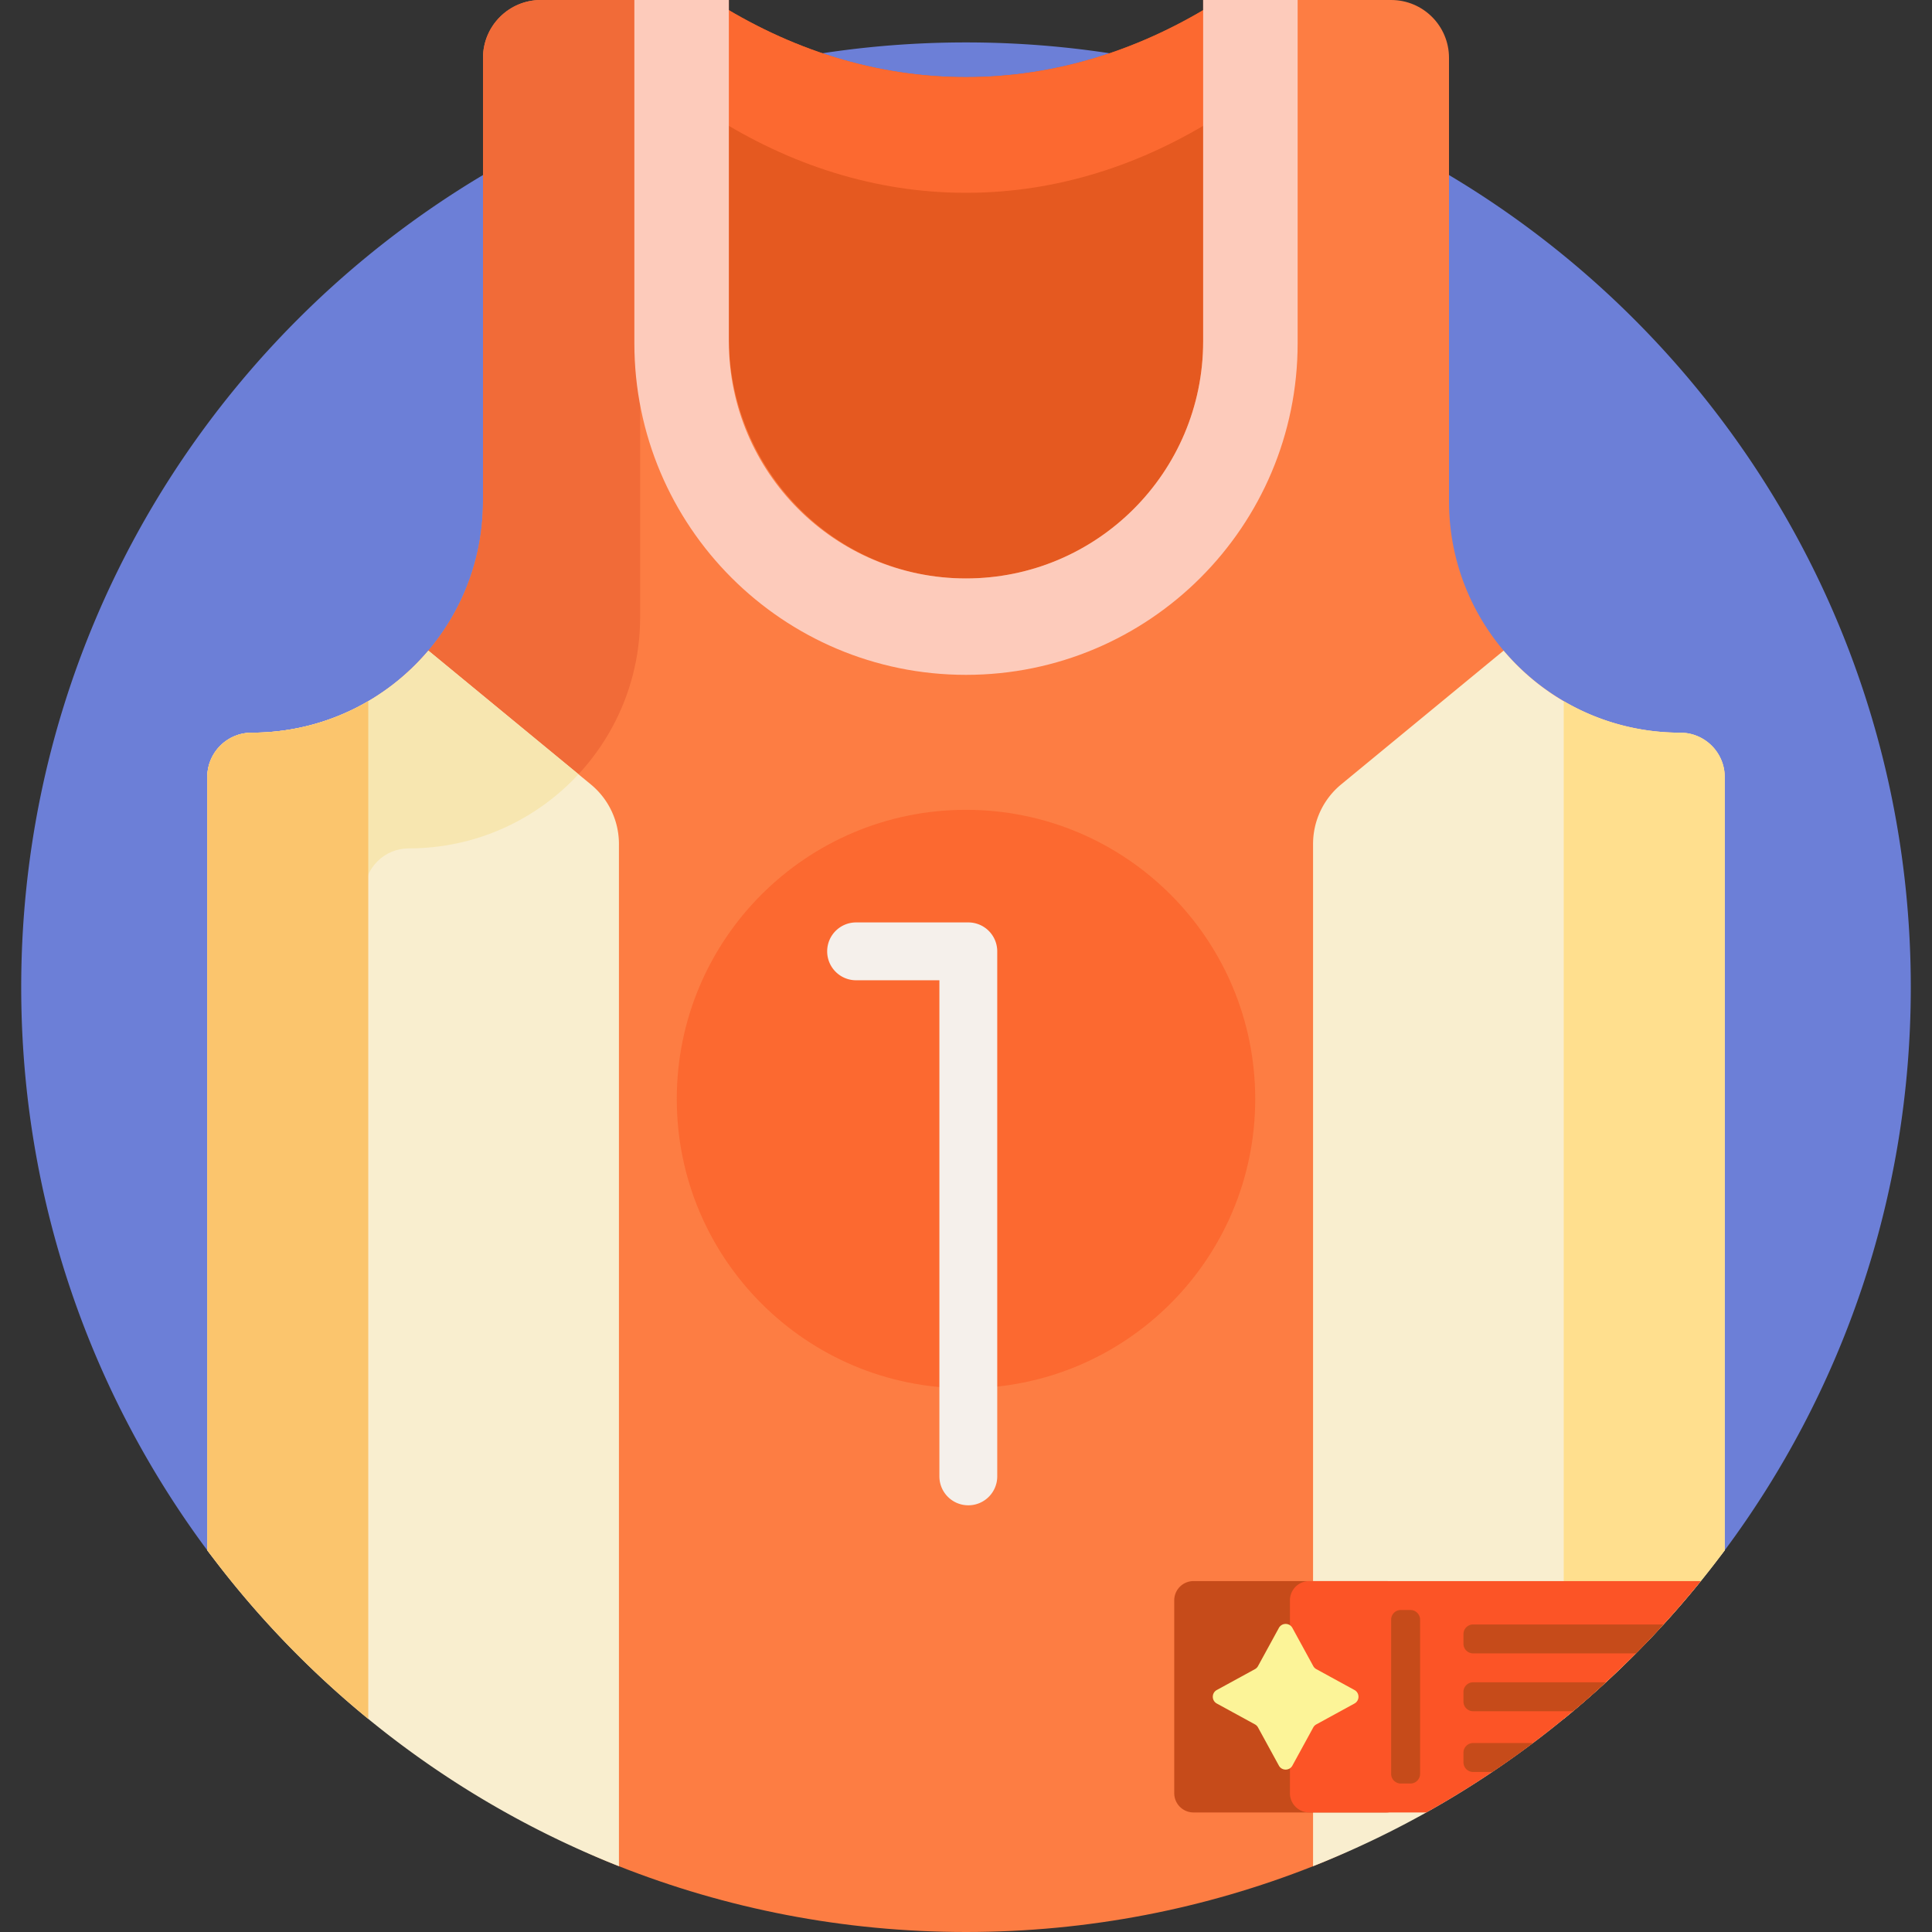 <svg height="512" viewBox="0 0 501 501" width="512" xmlns="http://www.w3.org/2000/svg"><rect x="0" y="0" width="501" height="501" fill="#333333" stroke="none"/><path d="M68.994 407.239a13.353 13.353 0 01-14.851-4.691C23.592 361.678 5.5 310.952 5.5 256c0-135.31 109.69-245 245-245s245 109.69 245 245c0 54.791-17.986 105.382-48.376 146.189-3.583 4.812-9.839 6.768-15.544 4.911-54.173-17.632-115.763-27.6-181.08-27.6-65.489 0-127.229 10.02-181.506 27.739z" fill="#6c7fd7"/><path d="M316.297 0H326.5v98.5c0 33.966-27.534 61.5-61.5 61.5h-29c-33.966 0-61.5-27.534-61.5-61.5V0h10.203c20.175 12.869 42.422 20 65.797 20s45.623-7.131 65.797-20z" fill="#e55920"/><path d="M326.5 0v30h-10.203c-20.175 12.869-42.422 20-65.797 20s-45.623-7.131-65.797-20H174.5V0h10.203c20.175 12.869 42.422 20 65.797 20s45.623-7.131 65.797-20z" fill="#fc6930"/><path d="M447.25 201.5v124.197c0 69.606-42.082 132.714-106.824 158.273C312.585 494.961 282.248 501 250.5 501c-31.855 0-62.29-6.079-90.208-17.141C95.752 458.286 53.75 395.423 53.75 326.001V201.5c0-6.372 5.214-11.491 11.586-11.5 33.098-.046 59.914-26.891 59.914-60V15c0-8.284 6.716-15 15-15H189v87.583c0 33.8 26.887 61.973 60.684 62.411C284.023 150.44 312 122.737 312 88.5V0h48.75c8.284 0 15 6.716 15 15v115c0 33.108 26.816 59.954 59.914 60 6.372.009 11.586 5.128 11.586 11.5z" fill="#fd7d43"/><path d="M104.5 175.382c12.709-11.002 20.75-27.253 20.75-45.382V15c0-8.284 6.716-15 15-15H181c-8.284 0-15 6.716-15 15v145c0 20.87-10.655 39.251-26.822 50 0 0-45.199-25.51-34.678-34.618z" fill="#f16b38"/><path d="M325.5 285c0 41.421-33.579 75-75 75s-75-33.579-75-75 33.579-75 75-75 75 33.579 75 75z" fill="#fc6930"/><path d="M336.5 0v89c0 47.497-38.503 86-86 86s-86-38.503-86-86V0H189v88.5c0 33.966 27.534 61.5 61.5 61.5S312 122.466 312 88.5V0z" fill="#fdcbbb"/><path d="M447.25 201.5v200.52c-27.046 36.383-63.946 65.006-106.75 81.92V218.85c0-5.976 2.673-11.64 7.286-15.439l42.127-34.693C400.919 181.735 417.369 190 435.75 190c6.351 0 11.5 5.149 11.5 11.5zm-294.036 1.912l-42.127-34.693C100.081 181.735 83.631 190 65.25 190c-6.351 0-11.5 5.149-11.5 11.5v200.52c27.046 36.383 63.946 65.006 106.75 81.92V218.85a20 20 0 00-7.286-15.438z" fill="#f9eecf"/><path d="M111.087 168.719l38.927 32.058C139.056 212.6 123.392 220 106 220c-6.351 0-11.5 5.149-11.5 11.5l-40.75-30c0-6.351 5.149-11.5 11.5-11.5 18.379 0 34.828-8.264 45.835-21.279l.002-.002z" fill="#f7e6b0"/><path d="M405.5 181.827c8.881 5.195 19.218 8.173 30.25 8.173 6.351 0 11.5 5.149 11.5 11.5v200.52a246.47 246.47 0 01-41.75 43.726z" fill="#ffdf8e"/><path d="M95.5 181.827v263.918a246.436 246.436 0 01-41.75-43.726V201.5c0-6.351 5.149-11.5 11.5-11.5 11.032 0 21.369-2.978 30.25-8.173z" fill="#fbc56d"/><path d="M359.5 470h-50a5 5 0 01-5-5v-50a5 5 0 015-5h50a5 5 0 015 5v50a5 5 0 01-5 5z" fill="#c64b1a"/><path d="M441.06 410c-19.623 24.251-43.781 44.681-71.184 60H339.5a5 5 0 01-5-5v-50a5 5 0 015-5z" fill="#fc5426"/><path d="M368.25 420v40a2.5 2.5 0 01-2.5 2.5h-2.5a2.5 2.5 0 01-2.5-2.5v-40a2.5 2.5 0 012.5-2.5h2.5a2.5 2.5 0 012.5 2.5zm11.25 34.5v2.5a2.5 2.5 0 002.5 2.5h4.974a245.562 245.562 0 0010.55-7.5H382a2.5 2.5 0 00-2.5 2.5zm0-15.75v2.5a2.5 2.5 0 002.5 2.5h25.909a246.956 246.956 0 008.529-7.5H382a2.5 2.5 0 00-2.5 2.5zm2.5-17.5a2.5 2.5 0 00-2.5 2.5v2.5a2.5 2.5 0 002.5 2.5h42.231c2.436-2.449 4.82-4.95 7.151-7.5z" fill="#c64b1a"/><path d="M335.142 422.153l5.408 9.889a2 2 0 00.795.795l9.889 5.408c1.387.759 1.387 2.751 0 3.509l-9.889 5.408a2 2 0 00-.795.795l-5.408 9.889c-.759 1.387-2.751 1.387-3.509 0l-5.408-9.889a2 2 0 00-.795-.795l-9.889-5.408c-1.387-.759-1.387-2.751 0-3.509l9.889-5.408c.336-.184.612-.459.795-.795l5.408-9.889c.758-1.387 2.751-1.387 3.509 0z" fill="#fcf498"/><path d="M258.601 246.7v136.148c0 4.142-3.357 7.5-7.5 7.5s-7.5-3.358-7.5-7.5V254.2H222c-4.143 0-7.5-3.358-7.5-7.5s3.357-7.5 7.5-7.5h29.101a7.5 7.5 0 017.5 7.5z" fill="#f5f0eb"/></svg>